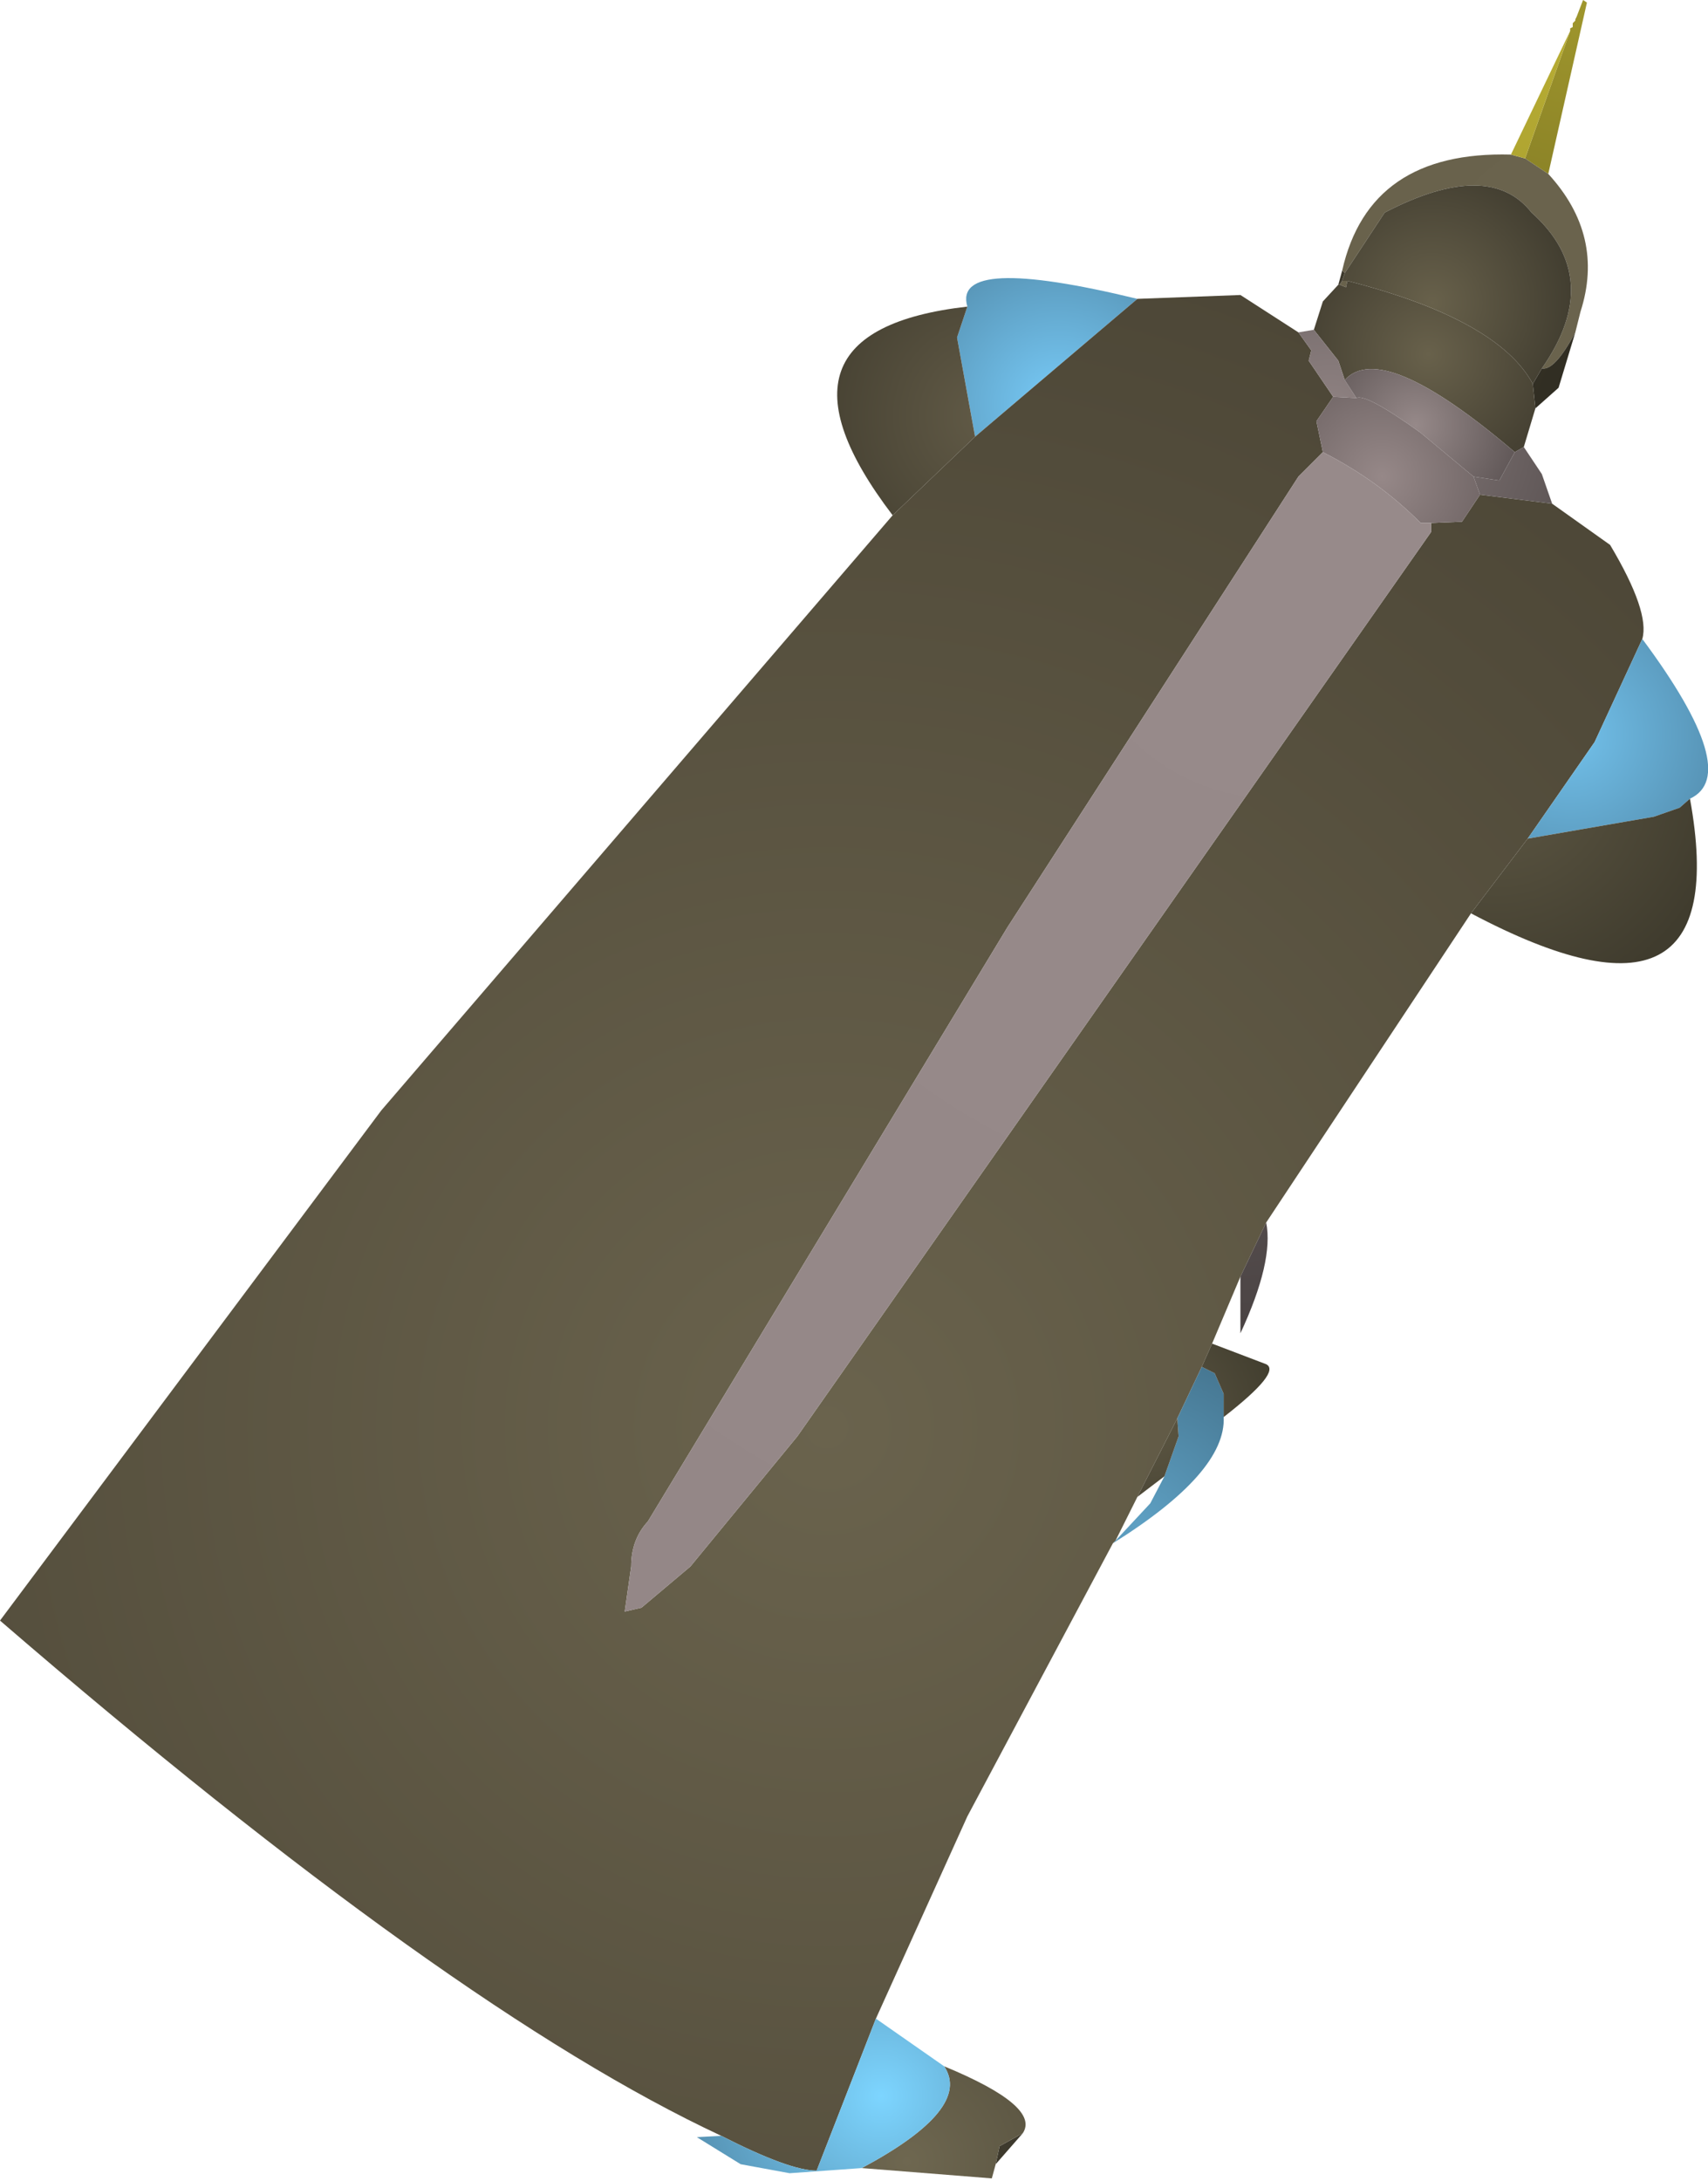 <?xml version="1.0" encoding="UTF-8" standalone="no"?>
<svg xmlns:ffdec="https://www.free-decompiler.com/flash" xmlns:xlink="http://www.w3.org/1999/xlink" ffdec:objectType="shape" height="84.65px" width="66.3px" xmlns="http://www.w3.org/2000/svg">
  <g transform="matrix(1.0, 0.0, 0.0, 1.0, 24.75, 75.65)">
    <path d="M36.2 -74.45 L36.2 -74.55 36.3 -74.6 36.3 -74.75 36.4 -74.85 36.4 -74.9 36.45 -75.0 36.7 -75.65 36.85 -75.55 35.35 -68.9 34.45 -69.5 36.2 -74.45" fill="url(#gradient0)" fill-rule="evenodd" stroke="none"/>
    <path d="M12.8 -63.75 Q12.2 -65.8 19.4 -64.05 L13.1 -58.7 12.4 -62.55 12.8 -63.75" fill="url(#gradient1)" fill-rule="evenodd" stroke="none"/>
    <path d="M9.9 -55.65 Q4.45 -62.8 12.8 -63.75 L12.4 -62.55 13.1 -58.7 9.9 -55.65" fill="url(#gradient2)" fill-rule="evenodd" stroke="none"/>
    <path d="M35.5 -56.1 L37.75 -54.5 Q39.3 -51.9 39.0 -50.85 L37.15 -46.85 34.55 -43.1 32.35 -40.2 24.4 -28.2 23.4 -26.1 22.3 -23.5 21.9 -22.6 20.95 -20.6 19.4 -17.55 18.55 -15.85 18.45 -15.75 12.8 -5.15 9.25 2.7 6.95 8.6 Q5.9 8.6 3.25 7.25 -7.25 2.35 -24.75 -12.75 L-9.95 -32.55 9.9 -55.65 13.1 -58.7 19.4 -64.05 23.4 -64.2 25.65 -62.75 26.15 -62.05 26.05 -61.65 27.0 -60.25 26.35 -59.3 26.6 -58.1 25.65 -57.15 14.35 -39.65 0.4 -16.6 Q-0.25 -15.9 -0.25 -14.85 L-0.5 -13.1 0.15 -13.25 2.05 -14.85 6.2 -19.9 30.8 -55.0 30.8 -55.35 32.0 -55.4 32.7 -56.45 35.5 -56.1" fill="url(#gradient3)" fill-rule="evenodd" stroke="none"/>
    <path d="M34.45 -69.5 L35.35 -68.9 Q37.55 -66.5 36.6 -63.55 L36.4 -62.75 Q35.6 -61.25 35.1 -61.35 37.55 -64.85 34.7 -67.4 33.05 -69.5 29.0 -67.4 L27.45 -65.05 27.35 -65.15 Q28.4 -69.8 33.9 -69.65 L34.45 -69.5 M27.25 -64.6 L27.35 -64.75 27.55 -64.75 27.5 -64.5 27.25 -64.6" fill="url(#gradient4)" fill-rule="evenodd" stroke="none"/>
    <path d="M36.2 -74.45 L34.45 -69.5 33.9 -69.65 36.2 -74.45" fill="url(#gradient5)" fill-rule="evenodd" stroke="none"/>
    <path d="M36.4 -62.75 L35.75 -60.6 34.85 -59.8 34.75 -60.75 35.1 -61.35 Q35.6 -61.25 36.4 -62.75 M27.2 -64.6 L27.35 -65.15 27.45 -65.05 27.35 -64.75 27.25 -64.6 27.2 -64.6" fill="url(#gradient6)" fill-rule="evenodd" stroke="none"/>
    <path d="M34.85 -59.8 L34.4 -58.3 34.05 -58.1 Q28.9 -62.5 27.45 -60.9 L27.2 -61.65 26.25 -62.85 26.6 -63.95 27.2 -64.6 27.25 -64.6 27.5 -64.5 27.55 -64.75 Q33.4 -63.25 34.75 -60.75 L34.85 -59.8" fill="url(#gradient7)" fill-rule="evenodd" stroke="none"/>
    <path d="M27.45 -65.05 L29.0 -67.4 Q33.05 -69.5 34.7 -67.4 37.55 -64.85 35.1 -61.35 L34.75 -60.75 Q33.4 -63.25 27.55 -64.75 L27.35 -64.75 27.45 -65.05" fill="url(#gradient8)" fill-rule="evenodd" stroke="none"/>
    <path d="M34.4 -58.3 L35.1 -57.25 35.5 -56.1 32.7 -56.45 32.45 -57.15 33.45 -57.0 34.05 -58.1 34.4 -58.3 M25.65 -62.75 L26.25 -62.85 27.2 -61.65 27.45 -60.9 27.9 -60.2 27.0 -60.25 26.05 -61.65 26.15 -62.05 25.65 -62.75" fill="url(#gradient9)" fill-rule="evenodd" stroke="none"/>
    <path d="M27.9 -60.2 L27.45 -60.9 Q28.9 -62.5 34.05 -58.1 L33.45 -57.0 32.45 -57.15 30.4 -58.85 Q28.25 -60.4 27.9 -60.2" fill="url(#gradient10)" fill-rule="evenodd" stroke="none"/>
    <path d="M27.0 -60.25 L27.9 -60.2 Q28.25 -60.4 30.4 -58.85 L32.45 -57.15 32.7 -56.45 32.0 -55.4 30.8 -55.35 30.4 -55.35 Q28.75 -57.0 26.6 -58.1 L26.35 -59.3 27.0 -60.25" fill="url(#gradient11)" fill-rule="evenodd" stroke="none"/>
    <path d="M30.8 -55.35 L30.8 -55.0 6.2 -19.9 2.05 -14.85 0.15 -13.25 -0.5 -13.1 -0.25 -14.85 Q-0.25 -15.9 0.4 -16.6 L14.35 -39.65 25.65 -57.15 26.6 -58.1 Q28.75 -57.0 30.4 -55.35 L30.8 -55.35" fill="url(#gradient12)" fill-rule="evenodd" stroke="none"/>
    <path d="M39.0 -50.85 Q42.9 -45.6 40.85 -44.65 L40.45 -44.3 39.45 -43.95 34.55 -43.1 37.15 -46.85 39.0 -50.85" fill="url(#gradient13)" fill-rule="evenodd" stroke="none"/>
    <path d="M40.85 -44.65 Q42.65 -34.75 32.35 -40.2 L34.55 -43.1 39.45 -43.95 40.45 -44.3 40.85 -44.65" fill="url(#gradient14)" fill-rule="evenodd" stroke="none"/>
    <path d="M24.4 -28.2 Q24.7 -26.7 23.4 -23.9 L23.4 -26.1 24.4 -28.2" fill="url(#gradient15)" fill-rule="evenodd" stroke="none"/>
    <path d="M22.75 -20.65 Q22.85 -18.5 18.45 -15.75 L18.55 -15.85 19.9 -17.3 20.45 -18.35 21.0 -19.9 20.95 -20.6 21.9 -22.6 22.4 -22.35 22.75 -21.55 22.75 -20.65" fill="url(#gradient16)" fill-rule="evenodd" stroke="none"/>
    <path d="M22.3 -23.5 L24.4 -22.7 Q25.0 -22.4 22.75 -20.65 L22.75 -21.55 22.4 -22.35 21.9 -22.6 22.3 -23.5 M20.45 -18.35 L19.4 -17.55 20.95 -20.6 21.0 -19.9 20.45 -18.35" fill="url(#gradient17)" fill-rule="evenodd" stroke="none"/>
    <path d="M14.95 7.15 L13.9 8.35 14.05 7.65 14.95 7.15" fill="url(#gradient18)" fill-rule="evenodd" stroke="none"/>
    <path d="M11.9 4.55 Q15.65 6.1 14.95 7.15 L14.05 7.65 13.9 8.35 13.75 8.9 8.7 8.5 Q13.0 6.2 11.9 4.55" fill="url(#gradient19)" fill-rule="evenodd" stroke="none"/>
    <path d="M9.25 2.7 L11.9 4.55 Q13.0 6.2 8.7 8.5 L5.9 8.7 4.0 8.35 2.3 7.3 3.25 7.25 Q5.9 8.6 6.95 8.6 L9.25 2.7" fill="url(#gradient20)" fill-rule="evenodd" stroke="none"/>
  </g>
  <defs>
    <radialGradient cx="0" cy="0" gradientTransform="matrix(0.012, 0.0, 0.0, 0.012, 36.75, -75.9)" gradientUnits="userSpaceOnUse" id="gradient0" r="819.2" spreadMethod="pad">
      <stop offset="0.0" stop-color="#a0972d"/>
      <stop offset="1.0" stop-color="#857d25"/>
    </radialGradient>
    <radialGradient cx="0" cy="0" gradientTransform="matrix(0.007, 0.0, 0.0, 0.007, 16.35, -59.95)" gradientUnits="userSpaceOnUse" id="gradient1" r="819.2" spreadMethod="pad">
      <stop offset="0.0" stop-color="#78cbf8"/>
      <stop offset="1.0" stop-color="#5997b9"/>
    </radialGradient>
    <radialGradient cx="0" cy="0" gradientTransform="matrix(0.008, 0.0, 0.0, 0.008, 13.7, -59.5)" gradientUnits="userSpaceOnUse" id="gradient2" r="819.2" spreadMethod="pad">
      <stop offset="0.0" stop-color="#625b47"/>
      <stop offset="1.0" stop-color="#474233"/>
    </radialGradient>
    <radialGradient cx="0" cy="0" gradientTransform="matrix(0.057, 0.0, 0.0, 0.057, 7.35, -20.25)" gradientUnits="userSpaceOnUse" id="gradient3" r="819.2" spreadMethod="pad">
      <stop offset="0.0" stop-color="#6a634d"/>
      <stop offset="1.0" stop-color="#4d4737"/>
    </radialGradient>
    <radialGradient cx="0" cy="0" gradientTransform="matrix(0.011, 0.0, 0.0, 0.011, 35.95, -65.65)" gradientUnits="userSpaceOnUse" id="gradient4" r="819.2" spreadMethod="pad">
      <stop offset="0.0" stop-color="#6a634d"/>
      <stop offset="1.0" stop-color="#69624c"/>
    </radialGradient>
    <radialGradient cx="0" cy="0" gradientTransform="matrix(0.012, 0.0, 0.0, 0.012, 36.75, -75.9)" gradientUnits="userSpaceOnUse" id="gradient5" r="819.2" spreadMethod="pad">
      <stop offset="0.0" stop-color="#b9ae34"/>
      <stop offset="1.0" stop-color="#aca230"/>
    </radialGradient>
    <radialGradient cx="0" cy="0" gradientTransform="matrix(0.011, 0.0, 0.0, 0.011, 27.2, -64.4)" gradientUnits="userSpaceOnUse" id="gradient6" r="819.2" spreadMethod="pad">
      <stop offset="0.0" stop-color="#3e3a2d"/>
      <stop offset="1.0" stop-color="#312e23"/>
    </radialGradient>
    <radialGradient cx="0" cy="0" gradientTransform="matrix(0.006, 0.0, 0.0, 0.006, 30.7, -61.9)" gradientUnits="userSpaceOnUse" id="gradient7" r="819.2" spreadMethod="pad">
      <stop offset="0.0" stop-color="#68614b"/>
      <stop offset="1.0" stop-color="#464133"/>
    </radialGradient>
    <radialGradient cx="0" cy="0" gradientTransform="matrix(0.007, 0.0, 0.0, 0.007, 30.85, -63.9)" gradientUnits="userSpaceOnUse" id="gradient8" r="819.2" spreadMethod="pad">
      <stop offset="0.0" stop-color="#68614b"/>
      <stop offset="1.0" stop-color="#403c2f"/>
    </radialGradient>
    <radialGradient cx="0" cy="0" gradientTransform="matrix(0.012, 0.0, 0.0, 0.012, 26.9, -59.35)" gradientUnits="userSpaceOnUse" id="gradient9" r="819.2" spreadMethod="pad">
      <stop offset="0.0" stop-color="#918484"/>
      <stop offset="1.0" stop-color="#5c5454"/>
    </radialGradient>
    <radialGradient cx="0" cy="0" gradientTransform="matrix(0.005, 0.0, 0.0, 0.005, 30.2, -59.15)" gradientUnits="userSpaceOnUse" id="gradient10" r="819.2" spreadMethod="pad">
      <stop offset="0.0" stop-color="#968989"/>
      <stop offset="1.0" stop-color="#605757"/>
    </radialGradient>
    <radialGradient cx="0" cy="0" gradientTransform="matrix(0.005, 0.0, 0.0, 0.005, 28.9, -57.15)" gradientUnits="userSpaceOnUse" id="gradient11" r="819.2" spreadMethod="pad">
      <stop offset="0.0" stop-color="#968888"/>
      <stop offset="1.0" stop-color="#726767"/>
    </radialGradient>
    <radialGradient cx="0" cy="0" gradientTransform="matrix(0.057, 0.0, 0.0, 0.057, 24.7, -52.45)" gradientUnits="userSpaceOnUse" id="gradient12" r="819.2" spreadMethod="pad">
      <stop offset="0.0" stop-color="#978a8a"/>
      <stop offset="1.0" stop-color="#948787"/>
    </radialGradient>
    <radialGradient cx="0" cy="0" gradientTransform="matrix(0.007, 0.0, 0.0, 0.007, 36.2, -47.15)" gradientUnits="userSpaceOnUse" id="gradient13" r="819.2" spreadMethod="pad">
      <stop offset="0.0" stop-color="#72c1eb"/>
      <stop offset="1.0" stop-color="#5793b5"/>
    </radialGradient>
    <radialGradient cx="0" cy="0" gradientTransform="matrix(0.011, 0.0, 0.0, 0.011, 33.4, -45.55)" gradientUnits="userSpaceOnUse" id="gradient14" r="819.2" spreadMethod="pad">
      <stop offset="0.0" stop-color="#5e5844"/>
      <stop offset="1.0" stop-color="#403c2e"/>
    </radialGradient>
    <radialGradient cx="0" cy="0" gradientTransform="matrix(0.007, 0.0, 0.0, 0.007, 23.5, -28.45)" gradientUnits="userSpaceOnUse" id="gradient15" r="819.2" spreadMethod="pad">
      <stop offset="0.0" stop-color="#544c4c"/>
      <stop offset="1.0" stop-color="#474141"/>
    </radialGradient>
    <radialGradient cx="0" cy="0" gradientTransform="matrix(0.009, 0.0, 0.0, 0.009, 19.45, -16.45)" gradientUnits="userSpaceOnUse" id="gradient16" r="819.2" spreadMethod="pad">
      <stop offset="0.0" stop-color="#5ea0c3"/>
      <stop offset="1.0" stop-color="#44738d"/>
    </radialGradient>
    <radialGradient cx="0" cy="0" gradientTransform="matrix(0.006, 0.0, 0.0, 0.006, 19.85, -20.6)" gradientUnits="userSpaceOnUse" id="gradient17" r="819.2" spreadMethod="pad">
      <stop offset="0.0" stop-color="#5e5844"/>
      <stop offset="1.0" stop-color="#433f30"/>
    </radialGradient>
    <radialGradient cx="0" cy="0" gradientTransform="matrix(0.003, 0.0, 0.0, 0.003, 15.0, 6.85)" gradientUnits="userSpaceOnUse" id="gradient18" r="819.2" spreadMethod="pad">
      <stop offset="0.0" stop-color="#3e3a2d"/>
      <stop offset="1.0" stop-color="#3d392c"/>
    </radialGradient>
    <radialGradient cx="0" cy="0" gradientTransform="matrix(0.011, 0.0, 0.0, 0.011, 10.45, 8.25)" gradientUnits="userSpaceOnUse" id="gradient19" r="819.2" spreadMethod="pad">
      <stop offset="0.0" stop-color="#6e6750"/>
      <stop offset="1.0" stop-color="#504b3a"/>
    </radialGradient>
    <radialGradient cx="0" cy="0" gradientTransform="matrix(0.009, 0.0, 0.0, 0.009, 9.45, 5.7)" gradientUnits="userSpaceOnUse" id="gradient20" r="819.2" spreadMethod="pad">
      <stop offset="0.0" stop-color="#7dd5ff"/>
      <stop offset="1.0" stop-color="#5692b3"/>
    </radialGradient>
  </defs>
</svg>
